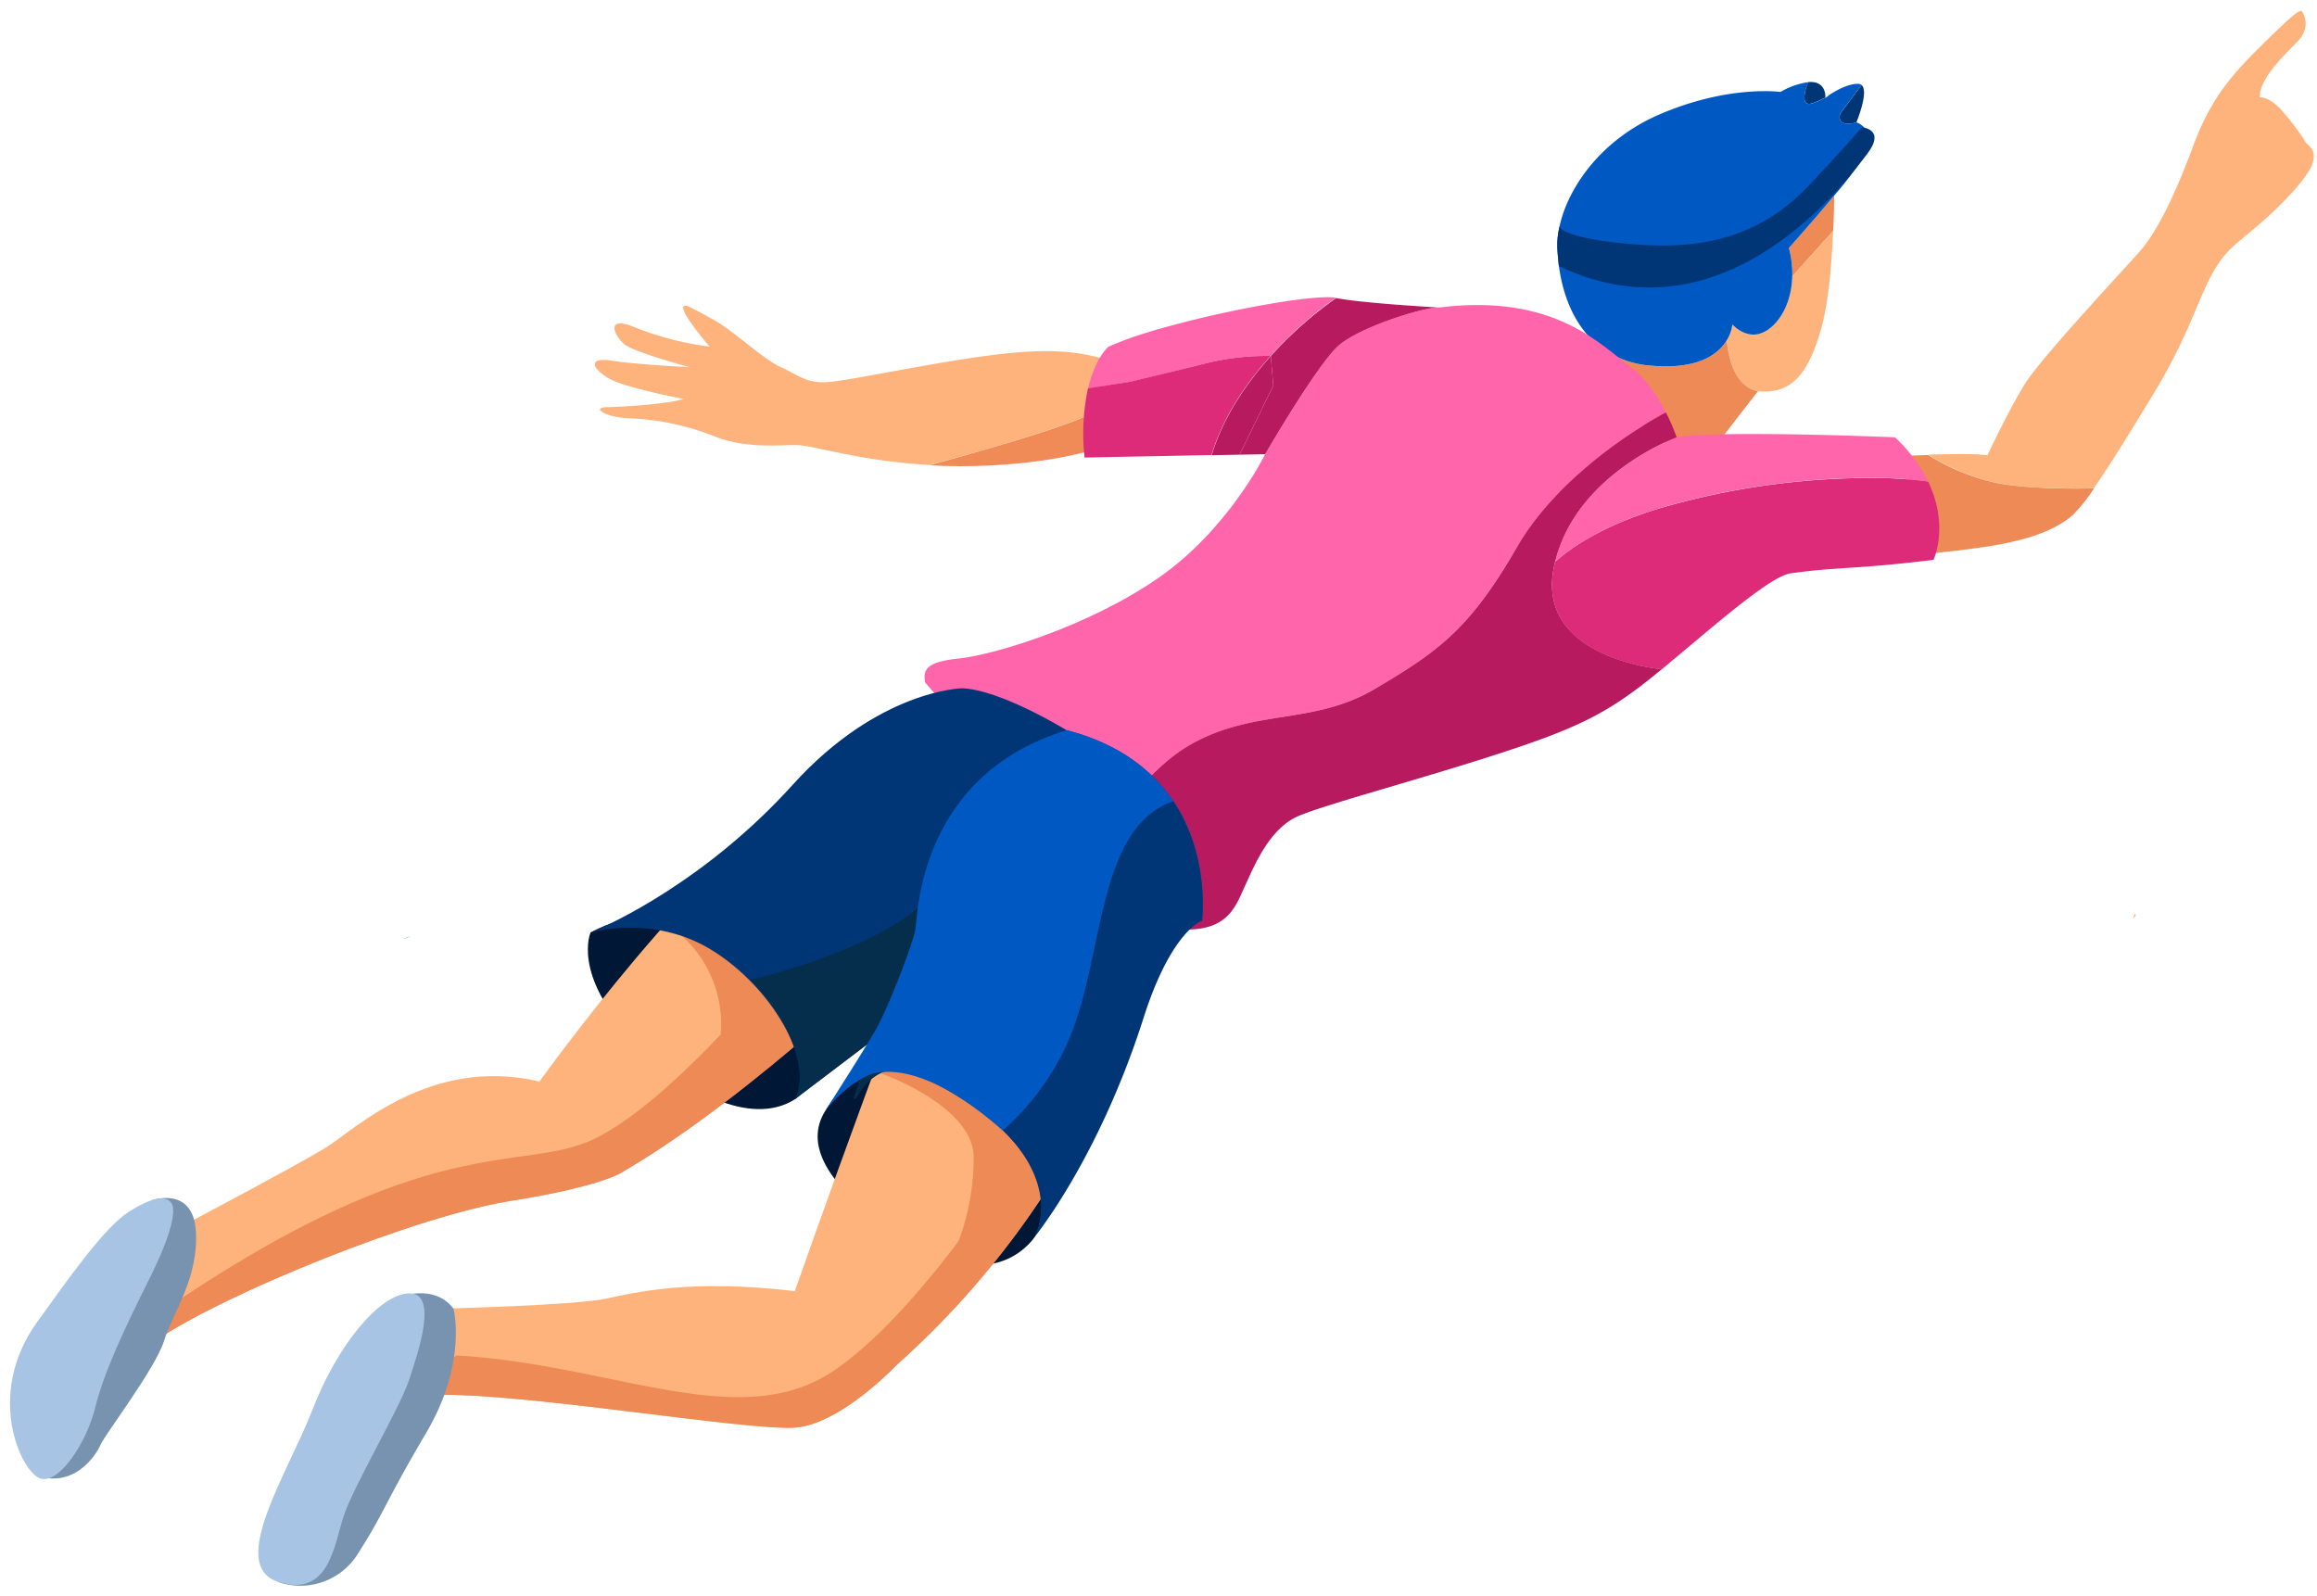 <svg xmlns="http://www.w3.org/2000/svg" viewBox="0 0 517.6 356.6"><defs><style>.cls-1{fill:#001736;}.cls-2{fill:#feb37c;}.cls-3{fill:#ee8a56;}.cls-4{fill:#003676;}.cls-5{fill:#0058c2;}.cls-6{fill:#f08a57;}.cls-7{fill:#dd2b79;}.cls-8{fill:#ff65ab;}.cls-9{fill:#b71a5f;}.cls-10{fill:#7893b0;}.cls-11{fill:#a7c4e4;}.cls-12{fill:#052e4c;}</style></defs><title>Artboard 121 copy 3</title><g id="menú_desplegable_de_carrito" data-name="menú desplegable de carrito"><path class="cls-1" d="M131.93,208.29s-4.17,9.33,9.33,23.58,27.8,19.21,36.34,13.67-6-36.79-6-36.79S149.43,198.83,131.93,208.29Z"/><path class="cls-1" d="M184.3,248.25c-4.33,7-.62,16.3,17.09,28.12,21.46,14.34,30.06-.5,30.06-.5s9.44-17,5.94-28.12S202.7,218.62,184.3,248.25Z"/><path class="cls-2" d="M39.76,274.37s26.5-14,33-18S96,235.83,120.51,241.6c0,0,37.5-52.37,60-63.3,0,0,17.25-6.62,28.75,26.23,0,0-37.83,38.26-70,57.09,0,0-4,3.25-25.25,6.63S48.89,289.37,33.89,300Z"/><path class="cls-2" d="M97.76,292.37s30.5-.75,37.5-2.25,19.08-4.42,42.29-1.71c0,0,30-85.29,34-88.79,0,0,25.25-10.5,40.75,25.25,0,0-7.75,40-52,80,0,0-12.25,13-22.37,14s-61.75-8-81.5-7.25Z"/><path class="cls-3" d="M178,318.87c10.12-1,22.37-14,22.37-14a191.27,191.27,0,0,0,38.54-47.38l-9.2-3.12s-22.34,37.42-43.34,51.75-49.18-1.33-84.42-3.33l-5.09,3.73-.36,5.1C116.26,310.87,167.88,319.88,178,318.87Z"/><path class="cls-3" d="M132.92,254.34c-16.4,8-36.3-3-97.4,39.08l-.92,4,.39,1.93c15.84-10.69,58.33-27.78,79.14-31.08,21.25-3.38,25.25-6.63,25.25-6.63,14.6-8.54,30.36-21.09,43.22-32.24l-11.47-9.7S149.46,246.22,132.92,254.34Z"/><path class="cls-3" d="M152.38,209.1a26.56,26.56,0,0,1,8.62,22c-1,14.41,11.14-3.22,11.14-3.22l4.62-9.19L175.64,214l-17.5-6.4Z"/><path class="cls-3" d="M196.89,239.81s20.62,7.21,20.62,18.76a53.49,53.49,0,0,1-4,20.3l6.15-3.25,14.87-23.28-10.1-19.22-20.4,1.5Z"/><g id="_Group_" data-name="&lt;Group&gt;"><path class="cls-4" d="M415.86,19c1.73,1.42-1.15,8.34-1.15,8.34-3.71,1.15-4.37-1-3.3-2.41S415.86,19,415.86,19Z"/><path class="cls-3" d="M399.62,55.4s5.46-6.11,10.11-11.68c0,1.67-.05,4.5-.21,7.85l-9.14,10.17A22.16,22.16,0,0,0,399.62,55.4Z"/><path class="cls-4" d="M404,18.33c4.11-.31,3.77,3.47,3.77,3.47-2.36,1.09-4.48,2.4-4.68.19A7.67,7.67,0,0,1,404,18.33Z"/><path class="cls-2" d="M392.69,87.41c-4.64-1.06-6.42-6.09-6.95-11.39A8.5,8.5,0,0,0,387,72.47s3.41,4,7.63,1.39c3.13-1.94,5.61-6.42,5.74-12.12l9.14-10.17c-.29,7-1,16.2-2.8,22.29C403.56,84.69,399.47,88,392.69,87.41Z"/><path class="cls-3" d="M392.69,87.41l-13.45,17.38-26-21,5-5.73a21.52,21.52,0,0,0,10.44,3.62c10.79,1,15.24-2.66,17.06-5.65C386.27,81.32,388.05,86.35,392.69,87.41Z"/><path class="cls-5" d="M400.38,61.74a22.16,22.16,0,0,0-.76-6.34s5.46-6.11,10.11-11.68v0a92.51,92.51,0,0,0,5.9-7.57c2.87-4.53,2-7.7-.92-8.83-3.72,1.15-4.37-1-3.3-2.41S415.86,19,415.86,19a1.15,1.15,0,0,0-.76-.27c-2.34-.05-5.22,1.66-6.56,2.55a2.31,2.31,0,0,1-.76.54c-2.36,1.09-4.48,2.4-4.68.19a7.67,7.67,0,0,1,.91-3.66,16.42,16.42,0,0,0-6.25,2.19s-11.64-1.65-27.13,5.06S347.93,46,347.92,54.64c0,6.08,1.78,17.5,10.32,23.41a21.52,21.52,0,0,0,10.44,3.62c10.79,1,15.24-2.66,17.06-5.65A8.5,8.5,0,0,0,387,72.47s3.41,4,7.63,1.39c3.13-1.94,5.61-6.42,5.74-12.12"/></g><g id="_Group_2" data-name="&lt;Group&gt;"><path class="cls-2" d="M515.05,31.73c.67,1,2.62,1.66,1.5,4.91s-7.25,9.59-12.61,14.12-6.71,5.2-9.59,10.11-5.58,14.42-13,26.65c-4.86,8-9.81,16.11-13.58,21.53,0,0-12.76.43-21.22-1.08a47.84,47.84,0,0,1-15.82-6.4c4.39-.14,10.89-.25,13.25.14,0,0,4.83-10.35,8.46-16.09s20.68-24,25.21-29.05S486.06,43,490.13,32.11s9.36-16.31,15.39-22.27,8.23-7.85,8.69-7.32,2.11,3.62-1,6.8-8.54,8.37-8.38,12.38c0,0,2-.09,4.6,2.63A58,58,0,0,1,515.05,31.73Z"/><path class="cls-3" d="M446.57,108c8.46,1.51,21.22,1.08,21.22,1.08a36.73,36.73,0,0,1-4.77,6c-3.32,2.86-8.52,5.2-17.35,6.71s-20.09,2.34-20.09,2.34l.91-22.34s1.79-.07,4.25-.14h0A47.84,47.84,0,0,0,446.57,108Z"/><path class="cls-2" d="M247.19,80.35l-1,10.61c-3.84,3.72-37.51,12.62-38.56,12.9,0,0,0,0,0,0C192,103,181.85,99.48,178,99.43c-4.42-.06-11.36.84-18.51-2a57.34,57.34,0,0,0-19-4c-5.34-.2-8.46-2.42-4.93-2.47s14.19-.75,17.1-1.86c0,0-12.57-2.35-16.4-4.44s-5.23-4.92.2-4.11S151.19,81.89,154,82c0,0-12.47-3.34-14.59-5.15s-4.43-6.57,2.51-3.69a68.24,68.24,0,0,0,16.61,4.27s-9.06-10.45-4.73-9c0,0,2.22,1.11,6,3.22s11.28,9,14.6,10.35,5.53,3.84,10.87,3.33,21.63-4,34.21-5.73S239.65,78.05,247.19,80.35Z"/><path class="cls-6" d="M246.22,91l-.83,9.14s-11.68,4.05-31.1,4q-3.45,0-6.63-.21C208.71,103.58,242.38,94.68,246.22,91Z"/></g><g id="_Group_3" data-name="&lt;Group&gt;"><path class="cls-7" d="M430.73,107.58c-2.08-.28-4.37-.51-6.86-.65-1-.07-2.11-.11-3.21-.14a169.16,169.16,0,0,0-46.11,5.7c-14.33,3.73-22.64,9-27.14,13-.1.39-.18.77-.27,1.17-4.22,20.53,24.1,22.84,24.1,22.84,11.32-9.36,24.15-20.83,28.84-21.44s5.73-.75,14.95-1.35c3.65-.24,7.06-.56,9.85-.85,1.8-.18,3.35-.36,4.53-.5,1.6-.18,2.53-.32,2.53-.32S435.5,117.44,430.73,107.58Z"/><path class="cls-8" d="M423.33,97.69s-2.88-.12-7.26-.26l-2.44-.09c-12.25-.37-32.51-.78-39.08.35,0,0-22.3,8.08-27.14,27.77,4.5-3.93,12.81-9.24,27.14-13a169.16,169.16,0,0,1,46.11-5.7c1.1,0,2.17.07,3.21.14,2.49.14,4.78.37,6.86.65A34.61,34.61,0,0,0,423.33,97.69Z"/><path class="cls-8" d="M262.11,72.61c-1.91.52-3.77,1-5.51,1.57a77.74,77.74,0,0,0-9,3.28s-2.92,2.44-4.52,9.34l9.23-1.46.42-.07,4.74-1.15C261.12,83.24,266.16,82,270,81a57,57,0,0,1,13.85-1.49,87.53,87.53,0,0,1,14.59-13C293.88,65.74,276.22,68.82,262.11,72.61Z"/><path class="cls-7" d="M270,81c-3.88,1-8.92,2.2-12.57,3.08l-4.74,1.15-.42.07-9.23,1.46a49.42,49.42,0,0,0-.76,15.45l7.36-.15,4.13-.08,16.87-.33a1.25,1.25,0,0,0,.07-.23c2.65-8.6,7.9-16.1,13.14-21.91A57,57,0,0,0,270,81Z"/><path class="cls-8" d="M364.3,82c3.48,2.54,6.13,6.72,7.85,10.14-9.68,5.16-25.24,16.13-33.27,30.07-10.66,18.51-17.7,23.34-31.59,31.6s-27,4.42-41.27,12.48c-10.54,5.94-19.45,20-23.39,27-2.66-2.39-4.39-4.11-4.39-4.11l-31.62-36.79c-.36-2.73.08-4.53,7.61-5.29s28.84-7.09,44.54-18c15.46-10.7,23.6-27.11,23.84-27.62h0S294.3,81.34,299,77.21s18.05-8.24,22.05-8.54l.64,0C347.4,65.53,357.66,77.16,364.3,82Z"/><path class="cls-9" d="M283.89,79.55l.55,6.59-7.54,15.43-6.22.12a1.25,1.25,0,0,0,.07-.23C273.4,92.86,278.65,85.36,283.89,79.55Z"/><path class="cls-9" d="M298.48,66.59c5.73,1.07,19.47,1.9,22.6,2.08-4,.3-17.32,4.41-22.05,8.54s-16.4,24.25-16.4,24.25l-5.73.11,7.54-15.43-.55-6.59A87.53,87.53,0,0,1,298.48,66.59Z"/><path class="cls-9" d="M347.14,126.63c.09-.4.17-.78.27-1.17,4.84-19.69,27.14-27.77,27.14-27.77a43.13,43.13,0,0,0-2.4-5.56c-9.68,5.17-25.24,16.13-33.27,30.07-10.66,18.51-17.7,23.34-31.59,31.6s-27,4.42-41.27,12.48c-10.54,5.94-19.45,20-23.39,27,6.11,5.5,17.13,14.56,23.24,14.36,8.75-.31,10.27-5.44,12.37-10s5.44-12.68,11.93-15.4,27.64-8.3,45.6-14.19c14.39-4.72,21.24-7.8,29.22-13.66,2-1.44,4-3.06,6.25-4.91C371.24,149.47,342.92,147.16,347.14,126.63Z"/></g><path class="cls-10" d="M89.09,289.77s7.85-3.17,12.22,2.57c0,0,3.18,12-6.11,27.75S85.92,337.78,80,347a15.11,15.11,0,0,1-18,6.34Z"/><path class="cls-11" d="M69.76,315c5.53-14.37,14.95-25.9,21.59-26.08s2.11,13.1,0,19.44-12.53,23.85-14.64,30.49S73.39,357,62.06,353.33,64.48,328.72,69.76,315Z"/><path class="cls-10" d="M8.17,329.62l25.6-61.46s9.42-3.45,10,7-5.14,18-7.1,24.3-13.13,20.83-14.19,23.25S16.62,332.49,8.17,329.62Z"/><path class="cls-11" d="M8.17,295.51C15,286,23.27,274.22,28.7,270.75s8.3-3.63,9.51-2.12.3,6.8-5,17.37-10,20.53-11.93,28.38-8,17.15-12.23,15.9S-3.42,311.74,8.17,295.51Z"/><path class="cls-4" d="M348.4,50.55s0,2.62,16.29,4c16.71,1.4,29.13-2.11,39.85-13.58s11.33-12.53,11.33-12.53,5.58.3,1.2,6-31.54,42.79-68.83,25C348,56.39,347.46,54.31,348.4,50.55Z"/><path class="cls-4" d="M184.3,248.25s9.71-13.76,21.46-7.94,32.12,18.56,25.62,35.56c0,0,16.22-22.46,20.85-47.81,3.83-21,16.21-22.38,16.21-22.38s4.45-33.59-30.2-42.57c0,0-14.72-9.07-23.35-9.36,0,0-18.64.36-37.79,21.54s-40.17,31-45.17,33c0,0,14-4.17,27.17,4s23,24.75,18.49,33.25l19.67-14.92S190.64,239.58,184.3,248.25Z"/><path class="cls-5" d="M91.67,209.1a11.67,11.67,0,0,0-1.46.69A15,15,0,0,0,91.67,209.1Z"/><path class="cls-12" d="M216.93,213.62s-2.58-27.77-8.25-15.43c-4.55,9.9-30.75,18.44-41.13,20.66,8.31,8,13.5,20.17,10,26.69l19.67-14.92a66.44,66.44,0,0,0-6.6,14.92l.63-.17c2.13-3.83,6.62-8.94,14.47-5.06l1.72.87,0,0Z"/><path class="cls-5" d="M205.83,240.31c11.75,5.81,32.12,18.56,25.62,35.56,0,0,16.22-22.46,20.85-47.81,3.83-21,16.21-22.38,16.21-22.38s4.45-33.59-30.2-42.57C205.12,173.26,205,204.62,204.5,207.6s-5.87,17.17-8.86,22.4c-2.58,4.5-8,13-11.34,18.25C184.3,248.25,194.08,234.49,205.83,240.31Z"/><path class="cls-4" d="M231.45,275.87s14.06-17.3,24-48.45c6.24-19.6,13.08-21.74,13.08-21.74s1.89-14.28-6.4-26.71c-17.83,6.15-15.23,36.45-24.1,54.9a56.92,56.92,0,0,1-14,18.64C230.08,258.27,234.85,267,231.45,275.87Z"/><path class="cls-5" d="M188.81,243.54s9.29-13.74,35.22,9l.38-13.26L211,230.12l-9.5-.12S190,234.43,188.81,243.54Z"/><path class="cls-2" d="M477.13,204.53c-.05-.17-.11-.32-.17-.49l-.54,1.2Z"/></g></svg>